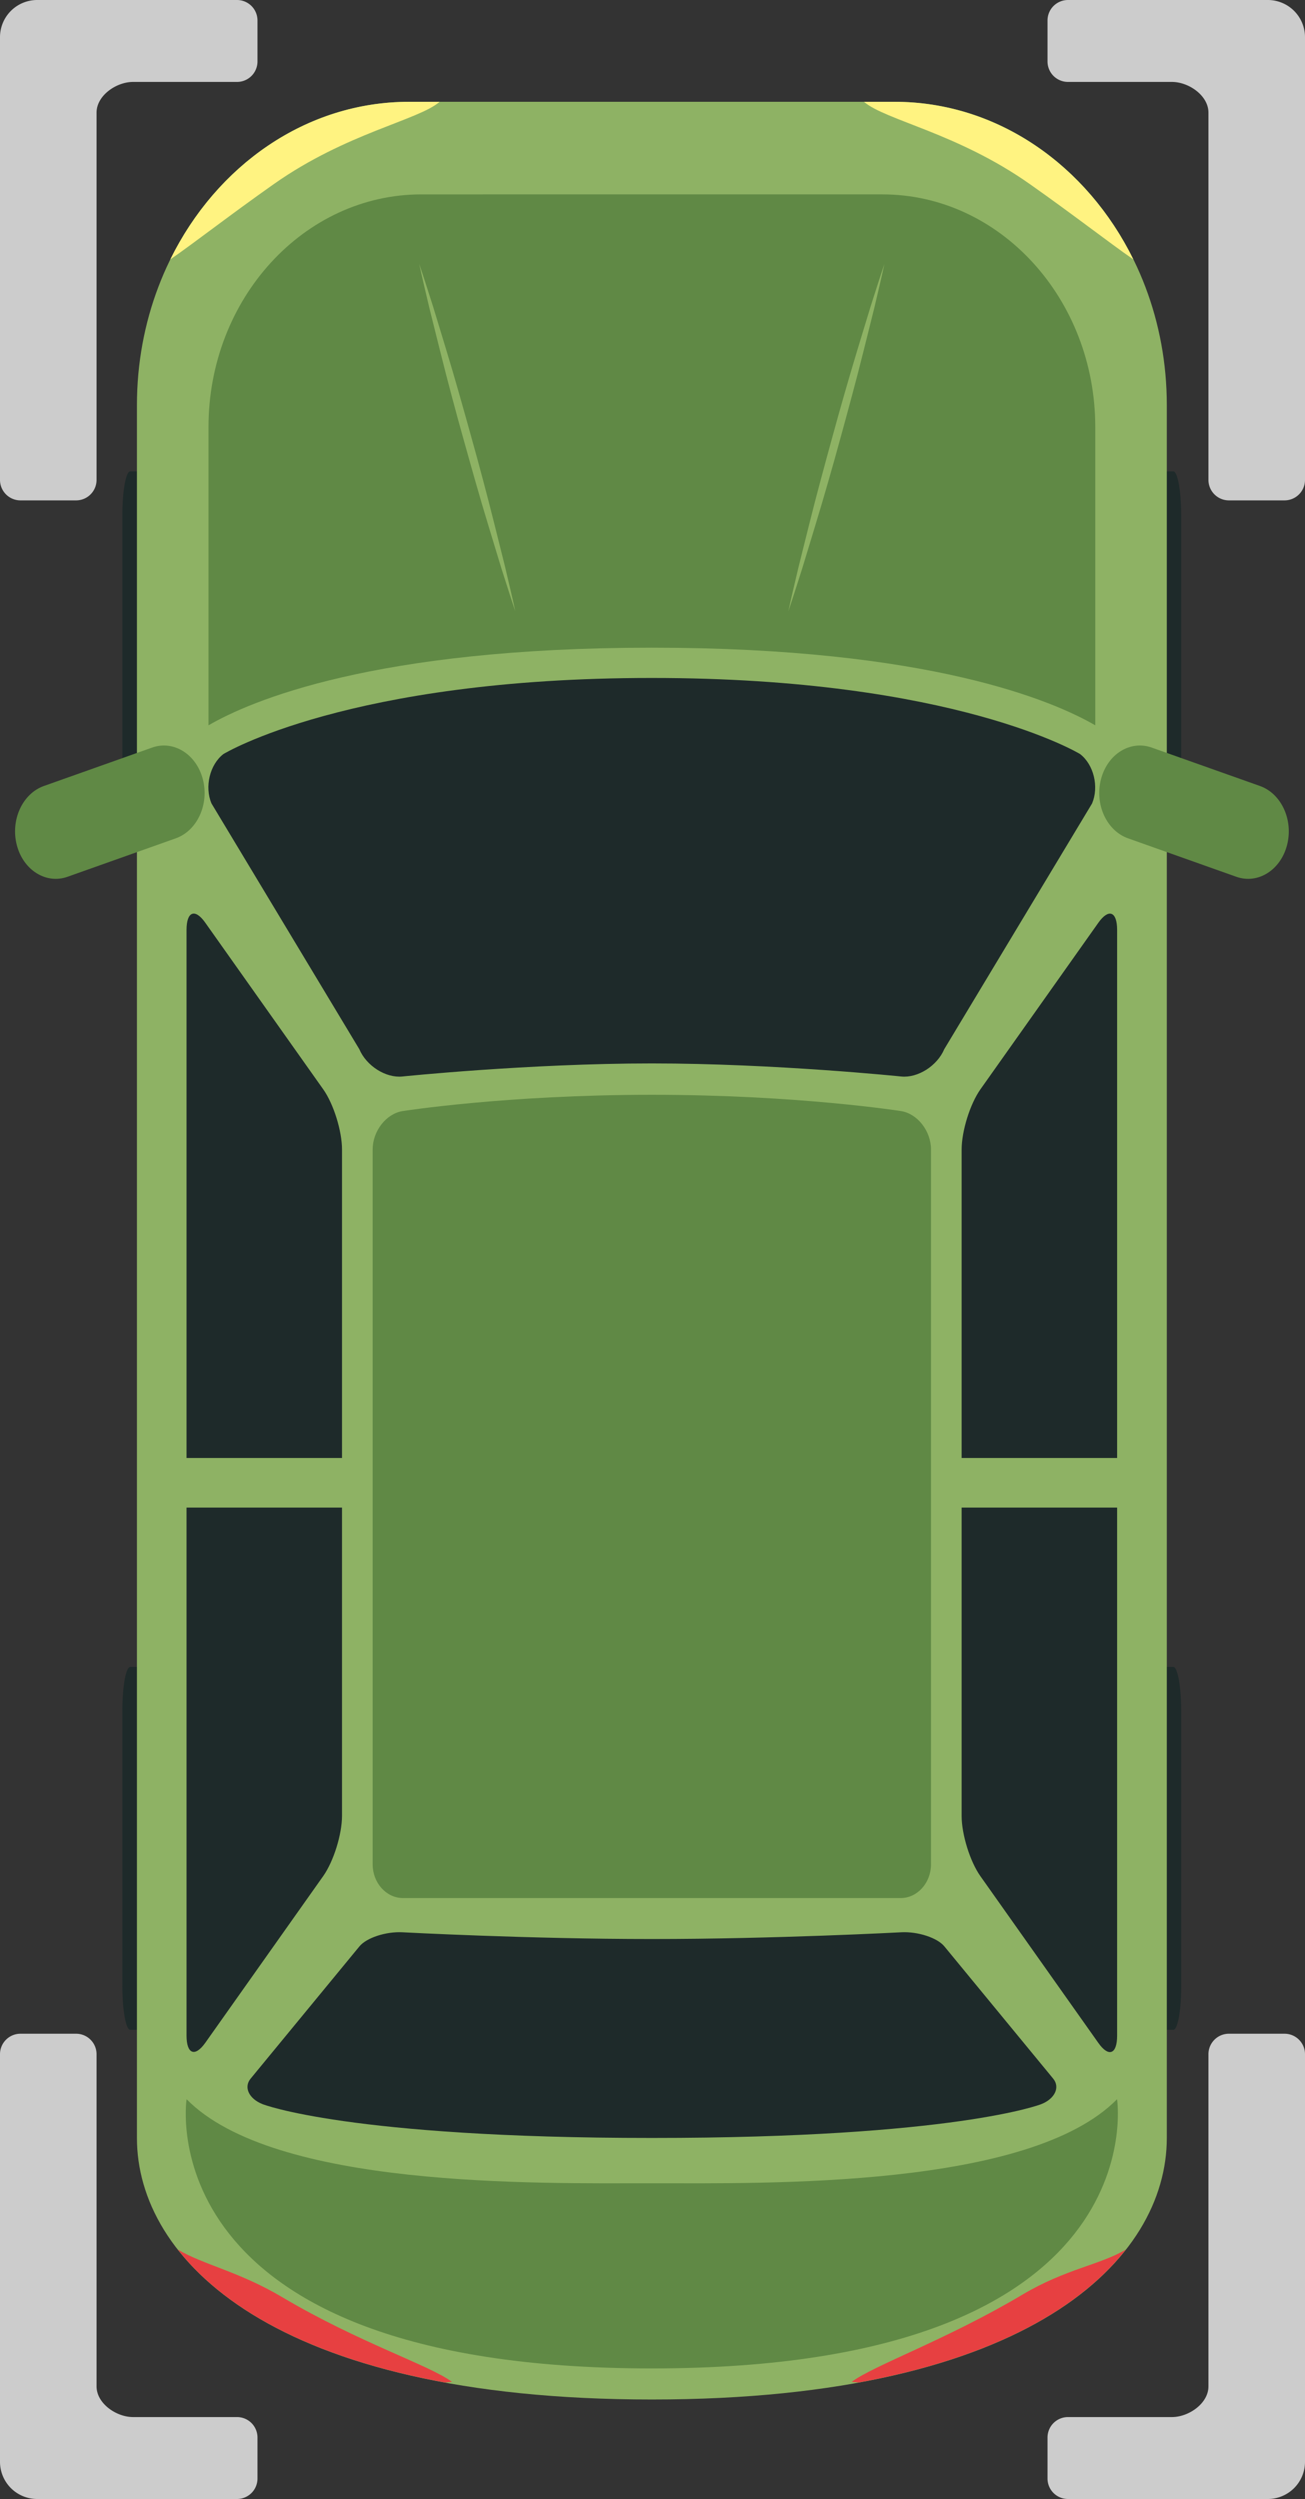 <svg xmlns="http://www.w3.org/2000/svg" viewBox="0 0 446 854"><rect x="0" y="0" width="446" height="854" fill="#333333" stroke="none"/><defs><style>.cls-1{fill:#ccc;}.cls-2{fill:#1e2a2a;}.cls-3{fill:#8eb264;}.cls-4{fill:#608945;}.cls-5{fill:#fff381;}.cls-6{fill:#e74041;}</style></defs><g id="Ebene_2" data-name="Ebene 2"><path class="cls-1" d="M332,101.7V253a7,7,0,0,0,7,7H358a7,7,0,0,0,7-7V127.48c0-5.79,6.69-10.48,12.48-10.48H413a7,7,0,0,0,7-7V96a7,7,0,0,0-7-7H344.7A12.71,12.71,0,0,0,332,101.7Z" transform="translate(-332 -89)"/><path class="cls-1" d="M778,101.7V253a7,7,0,0,1-7,7H752a7,7,0,0,1-7-7V127.48c0-5.79-6.69-10.48-12.48-10.48H697a7,7,0,0,1-7-7V96a7,7,0,0,1,7-7H765.3A12.71,12.71,0,0,1,778,101.7Z" transform="translate(-332 -89)"/><path class="cls-1" d="M332,930.3V791a7,7,0,0,1,7-7H358a7,7,0,0,1,7,7V904.52c0,5.79,6.69,10.48,12.48,10.48H413a7,7,0,0,1,7,7V936a7,7,0,0,1-7,7H344.7A12.71,12.71,0,0,1,332,930.3Z" transform="translate(-332 -89)"/><path class="cls-1" d="M778,930.3V791a7,7,0,0,0-7-7H752a7,7,0,0,0-7,7V904.52c0,5.79-6.69,10.48-12.48,10.48H697a7,7,0,0,0-7,7V936a7,7,0,0,0,7,7H765.3A12.71,12.71,0,0,0,778,930.3Z" transform="translate(-332 -89)"/><path class="cls-1" d="M639.43,337H459.57a72.79,72.79,0,0,0-72.8,72.79V674.21A72.79,72.79,0,0,0,459.57,747H639.43a72.79,72.79,0,0,0,72.8-72.79V409.79A72.79,72.79,0,0,0,639.43,337Zm-1.95,213.21q-26.26,22-78.22,22H507.49v79q0,16.94-8,25.69a26.13,26.13,0,0,1-20.17,8.76q-12.75,0-20.56-8.66T451,651.55v-215q0-18.64,8.57-26.64t27.21-8h72.51q32.16,0,49.48,4.95a73.62,73.62,0,0,1,29.59,15.8,71.28,71.28,0,0,1,18.94,27q6.47,16,6.47,36Q663.74,528.23,637.48,550.21Z" transform="translate(-332 -89)"/><path class="cls-1" d="M545.56,444.3H507.49v85.26h38.07q20,0,33.4-4.18t20.45-13.71q7.05-9.51,7.05-24.93,0-18.45-10.85-30.07Q583.43,444.31,545.56,444.3Z" transform="translate(-332 -89)"/></g><g id="Ebene_1" data-name="Ebene 1"><path class="cls-2" d="M733,374.09h-3.17v-124H733c1.48,0,2.69,6.78,2.69,15.15v93.66C735.73,367.31,734.52,374.09,733,374.09Z" transform="translate(-332 -89)"/><path class="cls-2" d="M733,782.66h-3.17v-124H733c1.48,0,2.69,6.78,2.69,15.15v93.66C735.73,775.87,734.52,782.66,733,782.66Z" transform="translate(-332 -89)"/><path class="cls-2" d="M376.5,374.09h3.17v-124H376.5c-1.49,0-2.69,6.78-2.69,15.15v93.66C373.81,367.31,375,374.09,376.5,374.09Z" transform="translate(-332 -89)"/><path class="cls-2" d="M376.5,782.66h3.17v-124H376.5c-1.49,0-2.69,6.78-2.69,15.15v93.66C373.81,775.87,375,782.66,376.5,782.66Z" transform="translate(-332 -89)"/><path class="cls-3" d="M554.77,909c129.93,0,176-48.08,176-89.38V227.43c0-57.24-41.64-103.64-93-103.64H471.8c-51.37,0-93,46.4-93,103.64V819.62C378.79,860.92,424.84,909,554.77,909Z" transform="translate(-332 -89)"/><path class="cls-4" d="M384,344.47l-37,13.13c-7.34,2.61-11.48,11.66-9.25,20.22s10,13.41,17.32,10.81l37-13.14c7.34-2.6,11.49-11.66,9.25-20.22S391.3,341.87,384,344.47Z" transform="translate(-332 -89)"/><path class="cls-4" d="M762.6,357.6l-37-13.13c-7.34-2.6-15.09,2.23-17.32,10.8s1.9,17.62,9.25,20.22l37,13.14c7.34,2.6,15.1-2.24,17.33-10.81S769.94,360.21,762.6,357.6Z" transform="translate(-332 -89)"/><path class="cls-4" d="M650.18,726.11c0,6.34-4.66,11.52-10.34,11.52H469.71c-5.69,0-10.35-5.18-10.35-11.52V481.84c0-6.33,4.61-12.25,10.24-13.14,0,0,35.19-5.57,85.17-5.57s85.17,5.57,85.17,5.57c5.63.89,10.24,6.81,10.24,13.14Z" transform="translate(-332 -89)"/><path class="cls-2" d="M660.65,604.19v105.4c0,6.33,2.88,15.59,6.41,20.56l40.32,57c3.53,5,6.41,3.86,6.41-2.48V604.19Z" transform="translate(-332 -89)"/><path class="cls-2" d="M713.79,587.25V406.81c0-6.34-2.88-7.45-6.41-2.48l-40.32,56.95c-3.53,5-6.41,14.23-6.41,20.56V587.25Z" transform="translate(-332 -89)"/><path class="cls-2" d="M395.75,604.19V784.62c0,6.34,2.88,7.45,6.41,2.48l40.32-57c3.53-5,6.41-14.23,6.41-20.56V604.19Z" transform="translate(-332 -89)"/><path class="cls-2" d="M448.89,587.25V481.84c0-6.33-2.88-15.59-6.41-20.56l-40.32-56.95c-3.53-5-6.41-3.86-6.41,2.48V587.25Z" transform="translate(-332 -89)"/><path class="cls-2" d="M404.29,363.59l50.5,83.94c2.43,5.73,9.06,9.93,14.72,9.35,0,0,43.2-4.47,85.26-4.47S640,456.88,640,456.88c5.66.58,12.29-3.62,14.72-9.35l50.5-83.94c2.43-5.72.58-13.34-4.11-16.91,0,0-42.63-26-146.37-26s-146.37,26-146.37,26C403.71,350.25,401.86,357.87,404.29,363.59Z" transform="translate(-332 -89)"/><path class="cls-4" d="M554.77,310.34c95.07,0,137.31,18.27,151.55,26.53V234.93c0-43.84-32.63-79.5-72.75-79.5H476c-40.11,0-72.74,35.66-72.74,79.5V336.87C417.46,328.61,459.7,310.34,554.77,310.34Z" transform="translate(-332 -89)"/><path class="cls-2" d="M554.77,751.64c42.06,0,85.26-2.31,85.26-2.31,5.66-.3,12.29,1.87,14.72,4.82l37.19,45.2c2.43,2.95.58,6.89-4.11,8.73,0,0-29.32,11.54-133.06,11.54s-133-11.54-133-11.54c-4.7-1.84-6.55-5.78-4.12-8.73l37.19-45.2c2.43-2.95,9.06-5.12,14.72-4.82C469.51,749.33,512.71,751.64,554.77,751.64Z" transform="translate(-332 -89)"/><path class="cls-4" d="M554.77,898.38c173.16,0,159-92,159-92-30,30.49-119.37,28.72-159,28.72s-129,1.77-159-28.72C395.75,806.4,381.61,898.38,554.77,898.38Z" transform="translate(-332 -89)"/><path class="cls-5" d="M719.34,177.66c-15.81-32.11-46.42-53.87-81.6-53.87H627.28c7.27,6.29,31.89,10.66,56.62,28.08C699.05,162.54,710.67,171.64,719.34,177.66Z" transform="translate(-332 -89)"/><path class="cls-5" d="M390.2,177.66c8.66-6,20.29-15.12,35.44-25.79,24.73-17.42,49.35-21.79,56.61-28.08H471.8C436.62,123.79,406,145.55,390.2,177.66Z" transform="translate(-332 -89)"/><path class="cls-3" d="M601.43,297.89c1.06-5,2.3-10,3.45-15l3.73-14.94c2.49-10,5.19-19.86,7.9-29.76s5.54-19.77,8.51-29.6l4.48-14.73c1.59-4.88,3.09-9.79,4.76-14.66-1.06,5-2.3,10-3.45,15l-3.73,14.94c-2.49,10-5.19,19.87-7.9,29.77s-5.54,19.76-8.52,29.58l-4.48,14.74C604.59,288.11,603.1,293,601.43,297.89Z" transform="translate(-332 -89)"/><path class="cls-3" d="M508.11,297.89c-1.66-4.87-3.16-9.78-4.75-14.66l-4.48-14.74c-3-9.82-5.75-19.7-8.52-29.58s-5.41-19.81-7.9-29.77l-3.73-14.94c-1.15-5-2.39-10-3.45-15,1.67,4.87,3.17,9.78,4.76,14.66l4.48,14.73c3,9.83,5.75,19.71,8.51,29.6s5.41,19.8,7.9,29.76l3.73,14.94C505.81,287.88,507.05,292.86,508.11,297.89Z" transform="translate(-332 -89)"/><path class="cls-6" d="M716.79,857.74c-8.85,5.29-20.47,6.57-35.37,15.43-25.81,15.35-50.69,24.11-58.35,29.8l2.5.2C672.46,894.57,701.44,877.34,716.79,857.74Z" transform="translate(-332 -89)"/><path class="cls-6" d="M392.74,857.74c15.36,19.6,44.33,36.83,91.23,45.43l2.5-.2c-7.66-5.69-32-13.51-57.86-28.85C413.71,865.26,401.6,863,392.74,857.74Z" transform="translate(-332 -89)"/></g></svg>